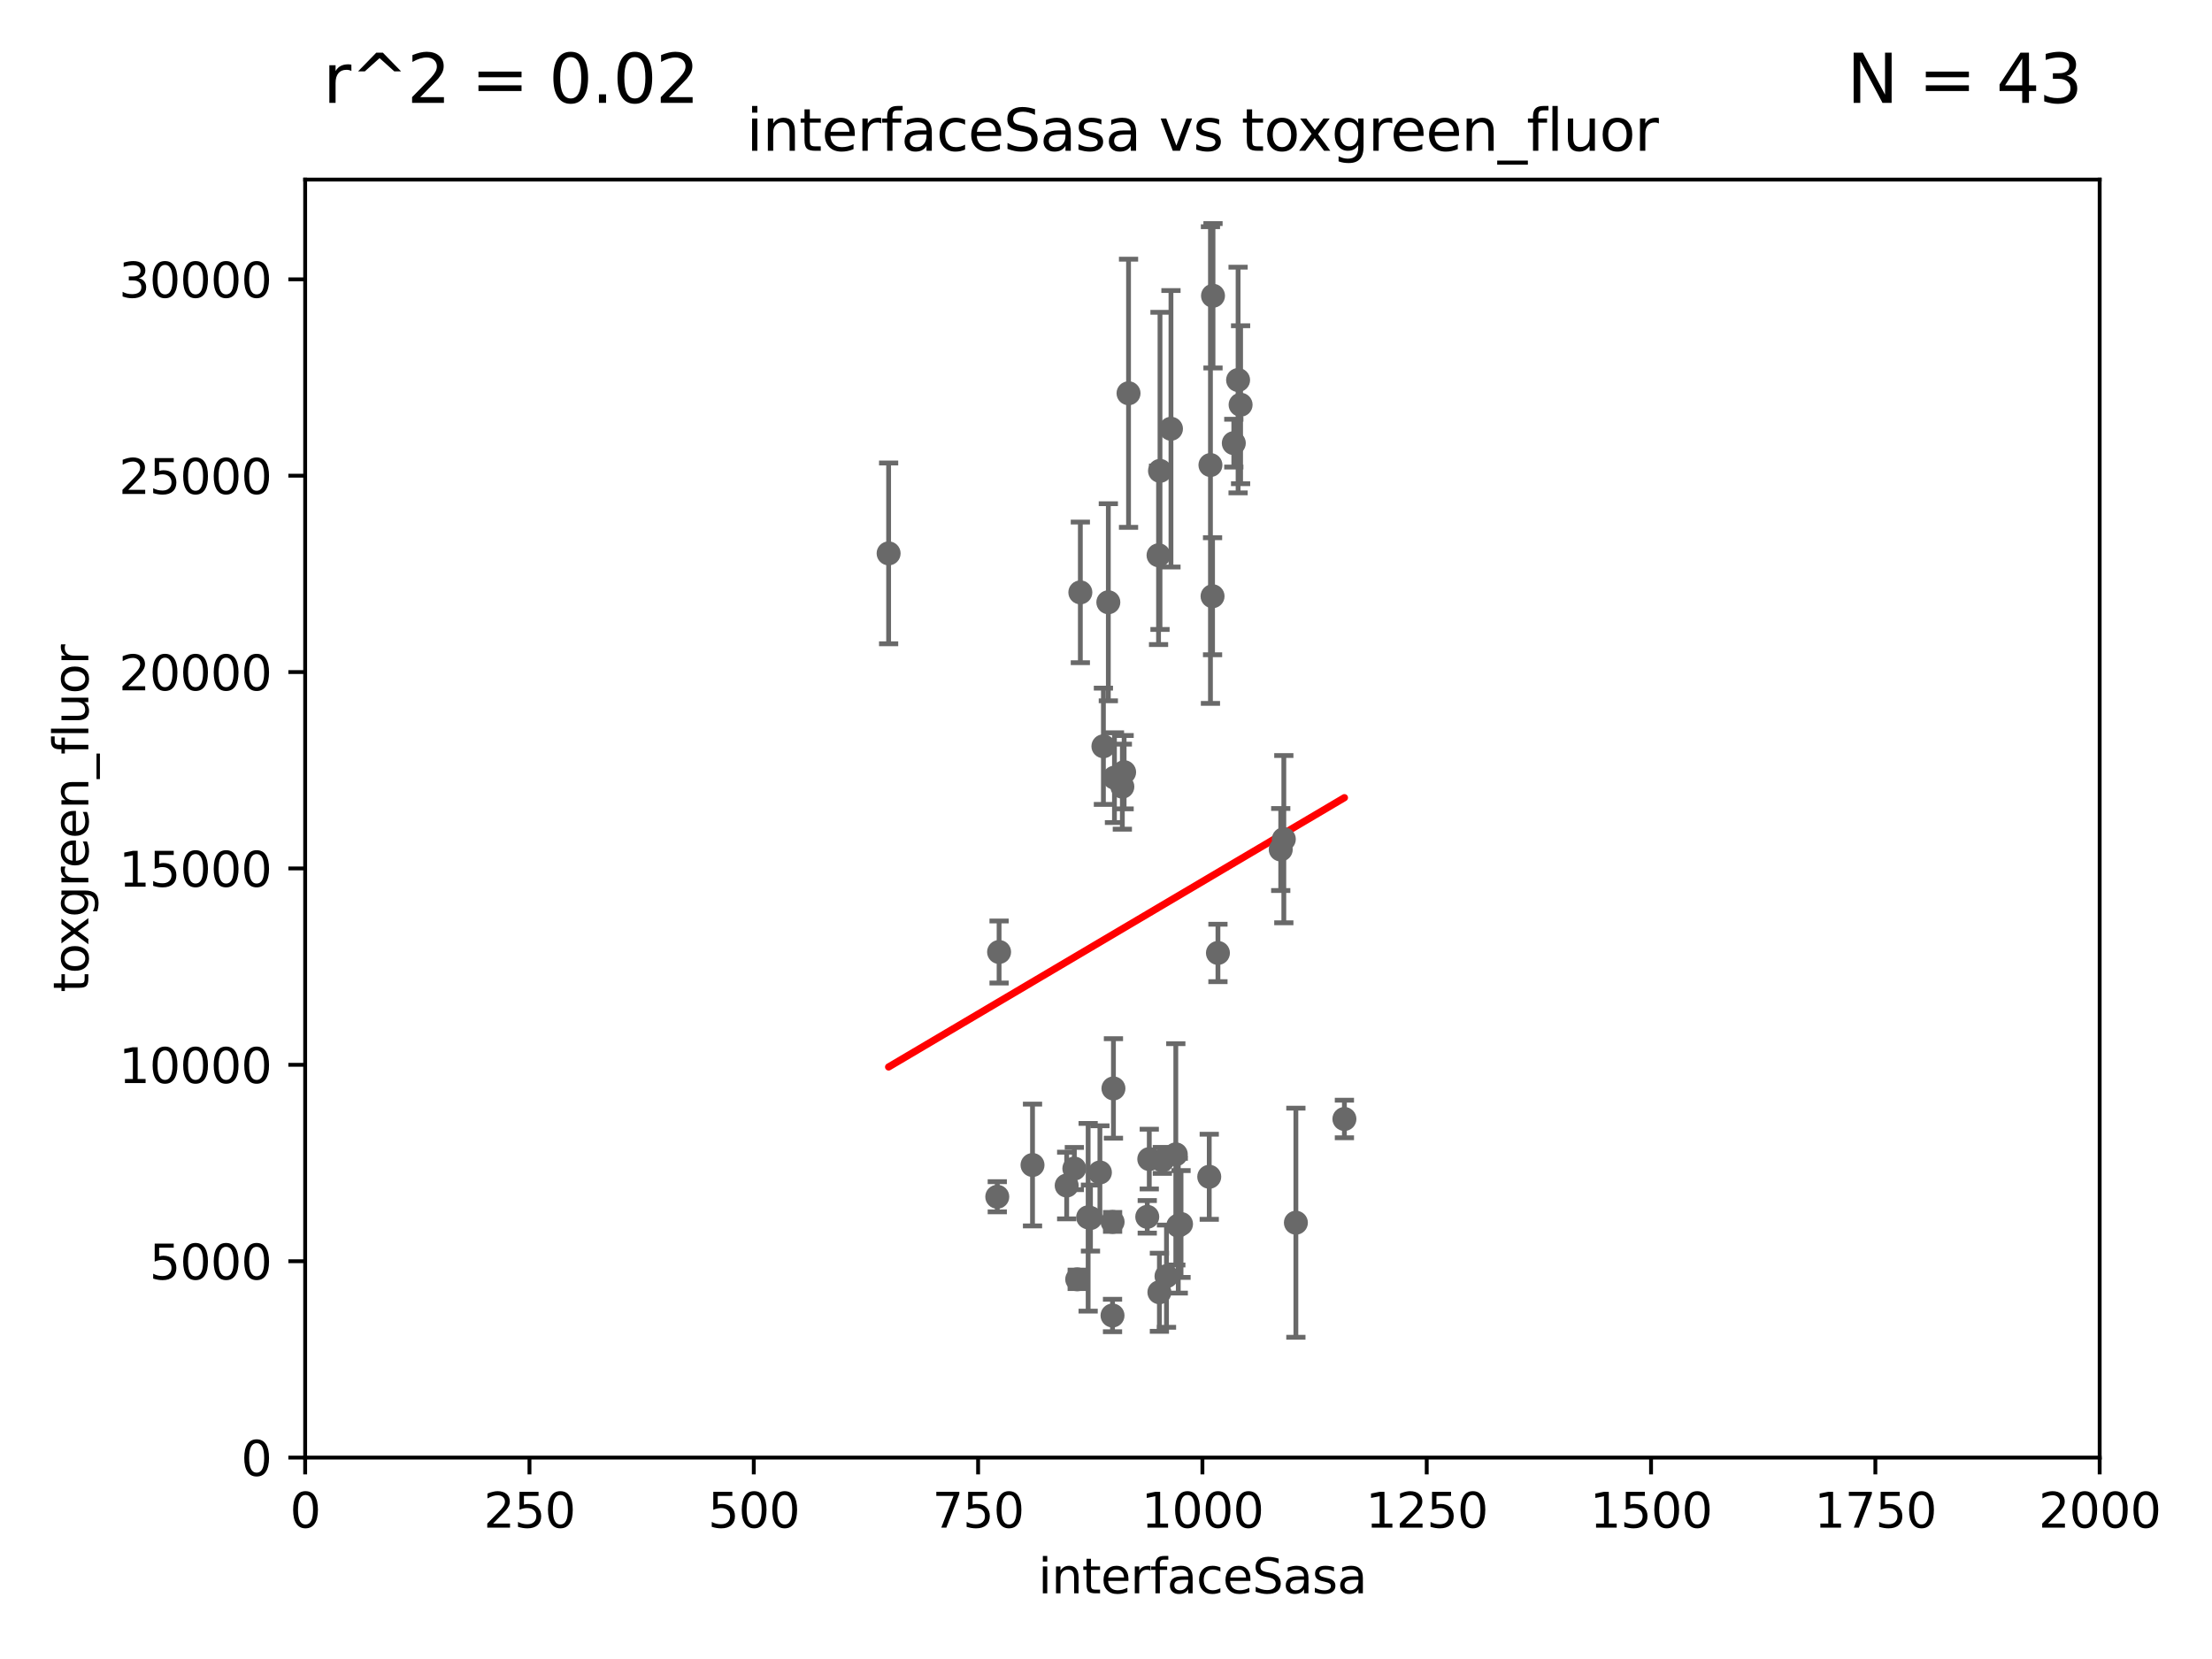 <?xml version="1.0" encoding="utf-8" standalone="no"?>
<!DOCTYPE svg PUBLIC "-//W3C//DTD SVG 1.1//EN"
  "http://www.w3.org/Graphics/SVG/1.1/DTD/svg11.dtd">
<svg xmlns:xlink="http://www.w3.org/1999/xlink" width="460.8pt" height="345.6pt" viewBox="0 0 460.8 345.6" xmlns="http://www.w3.org/2000/svg" version="1.1">
 <defs>
  <style type="text/css">*{stroke-linejoin: round; stroke-linecap: butt}</style>
 </defs>
 <g id="figure_1">
  <g id="patch_1">
   <path d="M 0 345.6 
L 460.8 345.6 
L 460.8 0 
L 0 0 
z
" style="fill: #ffffff"/>
  </g>
  <g id="axes_1">
   <g id="patch_2">
    <path d="M 63.571 303.64 
L 437.4 303.64 
L 437.4 37.411 
L 63.571 37.411 
z
" style="fill: #ffffff"/>
   </g>
   <g id="PathCollection_1">
    <defs>
     <path id="m7056dcdcb0" d="M 0 1.118 
C 0.297 1.118 0.581 1 0.791 0.791 
C 1 0.581 1.118 0.297 1.118 0 
C 1.118 -0.297 1 -0.581 0.791 -0.791 
C 0.581 -1 0.297 -1.118 0 -1.118 
C -0.297 -1.118 -0.581 -1 -0.791 -0.791 
C -1 -0.581 -1.118 -0.297 -1.118 0 
C -1.118 0.297 -1 0.581 -0.791 0.791 
C -0.581 1 -0.297 1.118 0 1.118 
z
" style="stroke: #696969"/>
    </defs>
    <g clip-path="url(#p2f928bb28e)">
     <use xlink:href="#m7056dcdcb0" x="253.719" y="198.516" style="fill: #696969; stroke: #696969"/>
     <use xlink:href="#m7056dcdcb0" x="252.691" y="61.614" style="fill: #696969; stroke: #696969"/>
     <use xlink:href="#m7056dcdcb0" x="258.439" y="84.315" style="fill: #696969; stroke: #696969"/>
     <use xlink:href="#m7056dcdcb0" x="257.917" y="79.168" style="fill: #696969; stroke: #696969"/>
     <use xlink:href="#m7056dcdcb0" x="252.159" y="96.876" style="fill: #696969; stroke: #696969"/>
     <use xlink:href="#m7056dcdcb0" x="233.805" y="163.878" style="fill: #696969; stroke: #696969"/>
     <use xlink:href="#m7056dcdcb0" x="229.861" y="155.463" style="fill: #696969; stroke: #696969"/>
     <use xlink:href="#m7056dcdcb0" x="241.347" y="115.673" style="fill: #696969; stroke: #696969"/>
     <use xlink:href="#m7056dcdcb0" x="244.942" y="240.472" style="fill: #696969; stroke: #696969"/>
     <use xlink:href="#m7056dcdcb0" x="245.456" y="255.334" style="fill: #696969; stroke: #696969"/>
     <use xlink:href="#m7056dcdcb0" x="280.065" y="233.103" style="fill: #696969; stroke: #696969"/>
     <use xlink:href="#m7056dcdcb0" x="231.759" y="274.044" style="fill: #696969; stroke: #696969"/>
     <use xlink:href="#m7056dcdcb0" x="235.095" y="81.925" style="fill: #696969; stroke: #696969"/>
     <use xlink:href="#m7056dcdcb0" x="241.65" y="98.091" style="fill: #696969; stroke: #696969"/>
     <use xlink:href="#m7056dcdcb0" x="243.934" y="89.321" style="fill: #696969; stroke: #696969"/>
     <use xlink:href="#m7056dcdcb0" x="238.994" y="253.489" style="fill: #696969; stroke: #696969"/>
     <use xlink:href="#m7056dcdcb0" x="234.175" y="160.857" style="fill: #696969; stroke: #696969"/>
     <use xlink:href="#m7056dcdcb0" x="257.024" y="92.316" style="fill: #696969; stroke: #696969"/>
     <use xlink:href="#m7056dcdcb0" x="222.209" y="246.969" style="fill: #696969; stroke: #696969"/>
     <use xlink:href="#m7056dcdcb0" x="224.402" y="266.506" style="fill: #696969; stroke: #696969"/>
     <use xlink:href="#m7056dcdcb0" x="229.131" y="244.241" style="fill: #696969; stroke: #696969"/>
     <use xlink:href="#m7056dcdcb0" x="269.956" y="254.711" style="fill: #696969; stroke: #696969"/>
     <use xlink:href="#m7056dcdcb0" x="232.164" y="162.001" style="fill: #696969; stroke: #696969"/>
     <use xlink:href="#m7056dcdcb0" x="230.886" y="125.461" style="fill: #696969; stroke: #696969"/>
     <use xlink:href="#m7056dcdcb0" x="267.444" y="174.814" style="fill: #696969; stroke: #696969"/>
     <use xlink:href="#m7056dcdcb0" x="207.751" y="249.308" style="fill: #696969; stroke: #696969"/>
     <use xlink:href="#m7056dcdcb0" x="252.598" y="124.207" style="fill: #696969; stroke: #696969"/>
     <use xlink:href="#m7056dcdcb0" x="243.003" y="265.852" style="fill: #696969; stroke: #696969"/>
     <use xlink:href="#m7056dcdcb0" x="225.056" y="123.403" style="fill: #696969; stroke: #696969"/>
     <use xlink:href="#m7056dcdcb0" x="227.166" y="253.743" style="fill: #696969; stroke: #696969"/>
     <use xlink:href="#m7056dcdcb0" x="266.801" y="176.968" style="fill: #696969; stroke: #696969"/>
     <use xlink:href="#m7056dcdcb0" x="231.775" y="254.548" style="fill: #696969; stroke: #696969"/>
     <use xlink:href="#m7056dcdcb0" x="215.092" y="242.694" style="fill: #696969; stroke: #696969"/>
     <use xlink:href="#m7056dcdcb0" x="223.805" y="243.432" style="fill: #696969; stroke: #696969"/>
     <use xlink:href="#m7056dcdcb0" x="231.951" y="226.742" style="fill: #696969; stroke: #696969"/>
     <use xlink:href="#m7056dcdcb0" x="226.68" y="253.583" style="fill: #696969; stroke: #696969"/>
     <use xlink:href="#m7056dcdcb0" x="208.129" y="198.318" style="fill: #696969; stroke: #696969"/>
     <use xlink:href="#m7056dcdcb0" x="241.525" y="269.201" style="fill: #696969; stroke: #696969"/>
     <use xlink:href="#m7056dcdcb0" x="242.14" y="241.728" style="fill: #696969; stroke: #696969"/>
     <use xlink:href="#m7056dcdcb0" x="246.03" y="254.982" style="fill: #696969; stroke: #696969"/>
     <use xlink:href="#m7056dcdcb0" x="239.415" y="241.457" style="fill: #696969; stroke: #696969"/>
     <use xlink:href="#m7056dcdcb0" x="185.116" y="115.28" style="fill: #696969; stroke: #696969"/>
     <use xlink:href="#m7056dcdcb0" x="251.908" y="245.144" style="fill: #696969; stroke: #696969"/>
    </g>
   </g>
   <g id="matplotlib.axis_1">
    <g id="xtick_1">
     <g id="line2d_1">
      <defs>
       <path id="m5088a8434f" d="M 0 0 
L 0 3.5 
" style="stroke: #000000; stroke-width: 0.8"/>
      </defs>
      <g>
       <use xlink:href="#m5088a8434f" x="63.571" y="303.64" style="stroke: #000000; stroke-width: 0.8"/>
      </g>
     </g>
     <g id="text_1">
      <!-- 0 -->
      <g transform="translate(60.39 318.238)scale(0.1 -0.1)">
       <defs>
        <path id="DejaVuSans-30" d="M 2034 4250 
Q 1547 4250 1301 3770 
Q 1056 3291 1056 2328 
Q 1056 1369 1301 889 
Q 1547 409 2034 409 
Q 2525 409 2770 889 
Q 3016 1369 3016 2328 
Q 3016 3291 2770 3770 
Q 2525 4250 2034 4250 
z
M 2034 4750 
Q 2819 4750 3233 4129 
Q 3647 3509 3647 2328 
Q 3647 1150 3233 529 
Q 2819 -91 2034 -91 
Q 1250 -91 836 529 
Q 422 1150 422 2328 
Q 422 3509 836 4129 
Q 1250 4750 2034 4750 
z
" transform="scale(0.016)"/>
       </defs>
       <use xlink:href="#DejaVuSans-30"/>
      </g>
     </g>
    </g>
    <g id="xtick_2">
     <g id="line2d_2">
      <g>
       <use xlink:href="#m5088a8434f" x="110.3" y="303.64" style="stroke: #000000; stroke-width: 0.8"/>
      </g>
     </g>
     <g id="text_2">
      <!-- 250 -->
      <g transform="translate(100.756 318.238)scale(0.1 -0.1)">
       <defs>
        <path id="DejaVuSans-32" d="M 1228 531 
L 3431 531 
L 3431 0 
L 469 0 
L 469 531 
Q 828 903 1448 1529 
Q 2069 2156 2228 2338 
Q 2531 2678 2651 2914 
Q 2772 3150 2772 3378 
Q 2772 3750 2511 3984 
Q 2250 4219 1831 4219 
Q 1534 4219 1204 4116 
Q 875 4013 500 3803 
L 500 4441 
Q 881 4594 1212 4672 
Q 1544 4750 1819 4750 
Q 2544 4750 2975 4387 
Q 3406 4025 3406 3419 
Q 3406 3131 3298 2873 
Q 3191 2616 2906 2266 
Q 2828 2175 2409 1742 
Q 1991 1309 1228 531 
z
" transform="scale(0.016)"/>
        <path id="DejaVuSans-35" d="M 691 4666 
L 3169 4666 
L 3169 4134 
L 1269 4134 
L 1269 2991 
Q 1406 3038 1543 3061 
Q 1681 3084 1819 3084 
Q 2600 3084 3056 2656 
Q 3513 2228 3513 1497 
Q 3513 744 3044 326 
Q 2575 -91 1722 -91 
Q 1428 -91 1123 -41 
Q 819 9 494 109 
L 494 744 
Q 775 591 1075 516 
Q 1375 441 1709 441 
Q 2250 441 2565 725 
Q 2881 1009 2881 1497 
Q 2881 1984 2565 2268 
Q 2250 2553 1709 2553 
Q 1456 2553 1204 2497 
Q 953 2441 691 2322 
L 691 4666 
z
" transform="scale(0.016)"/>
       </defs>
       <use xlink:href="#DejaVuSans-32"/>
       <use xlink:href="#DejaVuSans-35" x="63.623"/>
       <use xlink:href="#DejaVuSans-30" x="127.246"/>
      </g>
     </g>
    </g>
    <g id="xtick_3">
     <g id="line2d_3">
      <g>
       <use xlink:href="#m5088a8434f" x="157.028" y="303.64" style="stroke: #000000; stroke-width: 0.8"/>
      </g>
     </g>
     <g id="text_3">
      <!-- 500 -->
      <g transform="translate(147.485 318.238)scale(0.1 -0.1)">
       <use xlink:href="#DejaVuSans-35"/>
       <use xlink:href="#DejaVuSans-30" x="63.623"/>
       <use xlink:href="#DejaVuSans-30" x="127.246"/>
      </g>
     </g>
    </g>
    <g id="xtick_4">
     <g id="line2d_4">
      <g>
       <use xlink:href="#m5088a8434f" x="203.757" y="303.64" style="stroke: #000000; stroke-width: 0.8"/>
      </g>
     </g>
     <g id="text_4">
      <!-- 750 -->
      <g transform="translate(194.213 318.238)scale(0.1 -0.1)">
       <defs>
        <path id="DejaVuSans-37" d="M 525 4666 
L 3525 4666 
L 3525 4397 
L 1831 0 
L 1172 0 
L 2766 4134 
L 525 4134 
L 525 4666 
z
" transform="scale(0.016)"/>
       </defs>
       <use xlink:href="#DejaVuSans-37"/>
       <use xlink:href="#DejaVuSans-35" x="63.623"/>
       <use xlink:href="#DejaVuSans-30" x="127.246"/>
      </g>
     </g>
    </g>
    <g id="xtick_5">
     <g id="line2d_5">
      <g>
       <use xlink:href="#m5088a8434f" x="250.486" y="303.64" style="stroke: #000000; stroke-width: 0.8"/>
      </g>
     </g>
     <g id="text_5">
      <!-- 1000 -->
      <g transform="translate(237.761 318.238)scale(0.1 -0.1)">
       <defs>
        <path id="DejaVuSans-31" d="M 794 531 
L 1825 531 
L 1825 4091 
L 703 3866 
L 703 4441 
L 1819 4666 
L 2450 4666 
L 2450 531 
L 3481 531 
L 3481 0 
L 794 0 
L 794 531 
z
" transform="scale(0.016)"/>
       </defs>
       <use xlink:href="#DejaVuSans-31"/>
       <use xlink:href="#DejaVuSans-30" x="63.623"/>
       <use xlink:href="#DejaVuSans-30" x="127.246"/>
       <use xlink:href="#DejaVuSans-30" x="190.869"/>
      </g>
     </g>
    </g>
    <g id="xtick_6">
     <g id="line2d_6">
      <g>
       <use xlink:href="#m5088a8434f" x="297.214" y="303.64" style="stroke: #000000; stroke-width: 0.8"/>
      </g>
     </g>
     <g id="text_6">
      <!-- 1250 -->
      <g transform="translate(284.489 318.238)scale(0.1 -0.1)">
       <use xlink:href="#DejaVuSans-31"/>
       <use xlink:href="#DejaVuSans-32" x="63.623"/>
       <use xlink:href="#DejaVuSans-35" x="127.246"/>
       <use xlink:href="#DejaVuSans-30" x="190.869"/>
      </g>
     </g>
    </g>
    <g id="xtick_7">
     <g id="line2d_7">
      <g>
       <use xlink:href="#m5088a8434f" x="343.943" y="303.64" style="stroke: #000000; stroke-width: 0.8"/>
      </g>
     </g>
     <g id="text_7">
      <!-- 1500 -->
      <g transform="translate(331.218 318.238)scale(0.1 -0.1)">
       <use xlink:href="#DejaVuSans-31"/>
       <use xlink:href="#DejaVuSans-35" x="63.623"/>
       <use xlink:href="#DejaVuSans-30" x="127.246"/>
       <use xlink:href="#DejaVuSans-30" x="190.869"/>
      </g>
     </g>
    </g>
    <g id="xtick_8">
     <g id="line2d_8">
      <g>
       <use xlink:href="#m5088a8434f" x="390.671" y="303.64" style="stroke: #000000; stroke-width: 0.8"/>
      </g>
     </g>
     <g id="text_8">
      <!-- 1750 -->
      <g transform="translate(377.946 318.238)scale(0.1 -0.1)">
       <use xlink:href="#DejaVuSans-31"/>
       <use xlink:href="#DejaVuSans-37" x="63.623"/>
       <use xlink:href="#DejaVuSans-35" x="127.246"/>
       <use xlink:href="#DejaVuSans-30" x="190.869"/>
      </g>
     </g>
    </g>
    <g id="xtick_9">
     <g id="line2d_9">
      <g>
       <use xlink:href="#m5088a8434f" x="437.4" y="303.64" style="stroke: #000000; stroke-width: 0.8"/>
      </g>
     </g>
     <g id="text_9">
      <!-- 2000 -->
      <g transform="translate(424.675 318.238)scale(0.1 -0.1)">
       <use xlink:href="#DejaVuSans-32"/>
       <use xlink:href="#DejaVuSans-30" x="63.623"/>
       <use xlink:href="#DejaVuSans-30" x="127.246"/>
       <use xlink:href="#DejaVuSans-30" x="190.869"/>
      </g>
     </g>
    </g>
    <g id="text_10">
     <!-- interfaceSasa -->
     <g transform="translate(216.279 331.917)scale(0.1 -0.1)">
      <defs>
       <path id="DejaVuSans-69" d="M 603 3500 
L 1178 3500 
L 1178 0 
L 603 0 
L 603 3500 
z
M 603 4863 
L 1178 4863 
L 1178 4134 
L 603 4134 
L 603 4863 
z
" transform="scale(0.016)"/>
       <path id="DejaVuSans-6e" d="M 3513 2113 
L 3513 0 
L 2938 0 
L 2938 2094 
Q 2938 2591 2744 2837 
Q 2550 3084 2163 3084 
Q 1697 3084 1428 2787 
Q 1159 2491 1159 1978 
L 1159 0 
L 581 0 
L 581 3500 
L 1159 3500 
L 1159 2956 
Q 1366 3272 1645 3428 
Q 1925 3584 2291 3584 
Q 2894 3584 3203 3211 
Q 3513 2838 3513 2113 
z
" transform="scale(0.016)"/>
       <path id="DejaVuSans-74" d="M 1172 4494 
L 1172 3500 
L 2356 3500 
L 2356 3053 
L 1172 3053 
L 1172 1153 
Q 1172 725 1289 603 
Q 1406 481 1766 481 
L 2356 481 
L 2356 0 
L 1766 0 
Q 1100 0 847 248 
Q 594 497 594 1153 
L 594 3053 
L 172 3053 
L 172 3500 
L 594 3500 
L 594 4494 
L 1172 4494 
z
" transform="scale(0.016)"/>
       <path id="DejaVuSans-65" d="M 3597 1894 
L 3597 1613 
L 953 1613 
Q 991 1019 1311 708 
Q 1631 397 2203 397 
Q 2534 397 2845 478 
Q 3156 559 3463 722 
L 3463 178 
Q 3153 47 2828 -22 
Q 2503 -91 2169 -91 
Q 1331 -91 842 396 
Q 353 884 353 1716 
Q 353 2575 817 3079 
Q 1281 3584 2069 3584 
Q 2775 3584 3186 3129 
Q 3597 2675 3597 1894 
z
M 3022 2063 
Q 3016 2534 2758 2815 
Q 2500 3097 2075 3097 
Q 1594 3097 1305 2825 
Q 1016 2553 972 2059 
L 3022 2063 
z
" transform="scale(0.016)"/>
       <path id="DejaVuSans-72" d="M 2631 2963 
Q 2534 3019 2420 3045 
Q 2306 3072 2169 3072 
Q 1681 3072 1420 2755 
Q 1159 2438 1159 1844 
L 1159 0 
L 581 0 
L 581 3500 
L 1159 3500 
L 1159 2956 
Q 1341 3275 1631 3429 
Q 1922 3584 2338 3584 
Q 2397 3584 2469 3576 
Q 2541 3569 2628 3553 
L 2631 2963 
z
" transform="scale(0.016)"/>
       <path id="DejaVuSans-66" d="M 2375 4863 
L 2375 4384 
L 1825 4384 
Q 1516 4384 1395 4259 
Q 1275 4134 1275 3809 
L 1275 3500 
L 2222 3500 
L 2222 3053 
L 1275 3053 
L 1275 0 
L 697 0 
L 697 3053 
L 147 3053 
L 147 3500 
L 697 3500 
L 697 3744 
Q 697 4328 969 4595 
Q 1241 4863 1831 4863 
L 2375 4863 
z
" transform="scale(0.016)"/>
       <path id="DejaVuSans-61" d="M 2194 1759 
Q 1497 1759 1228 1600 
Q 959 1441 959 1056 
Q 959 750 1161 570 
Q 1363 391 1709 391 
Q 2188 391 2477 730 
Q 2766 1069 2766 1631 
L 2766 1759 
L 2194 1759 
z
M 3341 1997 
L 3341 0 
L 2766 0 
L 2766 531 
Q 2569 213 2275 61 
Q 1981 -91 1556 -91 
Q 1019 -91 701 211 
Q 384 513 384 1019 
Q 384 1609 779 1909 
Q 1175 2209 1959 2209 
L 2766 2209 
L 2766 2266 
Q 2766 2663 2505 2880 
Q 2244 3097 1772 3097 
Q 1472 3097 1187 3025 
Q 903 2953 641 2809 
L 641 3341 
Q 956 3463 1253 3523 
Q 1550 3584 1831 3584 
Q 2591 3584 2966 3190 
Q 3341 2797 3341 1997 
z
" transform="scale(0.016)"/>
       <path id="DejaVuSans-63" d="M 3122 3366 
L 3122 2828 
Q 2878 2963 2633 3030 
Q 2388 3097 2138 3097 
Q 1578 3097 1268 2742 
Q 959 2388 959 1747 
Q 959 1106 1268 751 
Q 1578 397 2138 397 
Q 2388 397 2633 464 
Q 2878 531 3122 666 
L 3122 134 
Q 2881 22 2623 -34 
Q 2366 -91 2075 -91 
Q 1284 -91 818 406 
Q 353 903 353 1747 
Q 353 2603 823 3093 
Q 1294 3584 2113 3584 
Q 2378 3584 2631 3529 
Q 2884 3475 3122 3366 
z
" transform="scale(0.016)"/>
       <path id="DejaVuSans-53" d="M 3425 4513 
L 3425 3897 
Q 3066 4069 2747 4153 
Q 2428 4238 2131 4238 
Q 1616 4238 1336 4038 
Q 1056 3838 1056 3469 
Q 1056 3159 1242 3001 
Q 1428 2844 1947 2747 
L 2328 2669 
Q 3034 2534 3370 2195 
Q 3706 1856 3706 1288 
Q 3706 609 3251 259 
Q 2797 -91 1919 -91 
Q 1588 -91 1214 -16 
Q 841 59 441 206 
L 441 856 
Q 825 641 1194 531 
Q 1563 422 1919 422 
Q 2459 422 2753 634 
Q 3047 847 3047 1241 
Q 3047 1584 2836 1778 
Q 2625 1972 2144 2069 
L 1759 2144 
Q 1053 2284 737 2584 
Q 422 2884 422 3419 
Q 422 4038 858 4394 
Q 1294 4750 2059 4750 
Q 2388 4750 2728 4690 
Q 3069 4631 3425 4513 
z
" transform="scale(0.016)"/>
       <path id="DejaVuSans-73" d="M 2834 3397 
L 2834 2853 
Q 2591 2978 2328 3040 
Q 2066 3103 1784 3103 
Q 1356 3103 1142 2972 
Q 928 2841 928 2578 
Q 928 2378 1081 2264 
Q 1234 2150 1697 2047 
L 1894 2003 
Q 2506 1872 2764 1633 
Q 3022 1394 3022 966 
Q 3022 478 2636 193 
Q 2250 -91 1575 -91 
Q 1294 -91 989 -36 
Q 684 19 347 128 
L 347 722 
Q 666 556 975 473 
Q 1284 391 1588 391 
Q 1994 391 2212 530 
Q 2431 669 2431 922 
Q 2431 1156 2273 1281 
Q 2116 1406 1581 1522 
L 1381 1569 
Q 847 1681 609 1914 
Q 372 2147 372 2553 
Q 372 3047 722 3315 
Q 1072 3584 1716 3584 
Q 2034 3584 2315 3537 
Q 2597 3491 2834 3397 
z
" transform="scale(0.016)"/>
      </defs>
      <use xlink:href="#DejaVuSans-69"/>
      <use xlink:href="#DejaVuSans-6e" x="27.783"/>
      <use xlink:href="#DejaVuSans-74" x="91.162"/>
      <use xlink:href="#DejaVuSans-65" x="130.371"/>
      <use xlink:href="#DejaVuSans-72" x="191.895"/>
      <use xlink:href="#DejaVuSans-66" x="233.008"/>
      <use xlink:href="#DejaVuSans-61" x="268.213"/>
      <use xlink:href="#DejaVuSans-63" x="329.492"/>
      <use xlink:href="#DejaVuSans-65" x="384.473"/>
      <use xlink:href="#DejaVuSans-53" x="445.996"/>
      <use xlink:href="#DejaVuSans-61" x="509.473"/>
      <use xlink:href="#DejaVuSans-73" x="570.752"/>
      <use xlink:href="#DejaVuSans-61" x="622.852"/>
     </g>
    </g>
   </g>
   <g id="matplotlib.axis_2">
    <g id="ytick_1">
     <g id="line2d_10">
      <defs>
       <path id="m7777162361" d="M 0 0 
L -3.5 0 
" style="stroke: #000000; stroke-width: 0.8"/>
      </defs>
      <g>
       <use xlink:href="#m7777162361" x="63.571" y="303.64" style="stroke: #000000; stroke-width: 0.8"/>
      </g>
     </g>
     <g id="text_11">
      <!-- 0 -->
      <g transform="translate(50.209 307.439)scale(0.1 -0.1)">
       <use xlink:href="#DejaVuSans-30"/>
      </g>
     </g>
    </g>
    <g id="ytick_2">
     <g id="line2d_11">
      <g>
       <use xlink:href="#m7777162361" x="63.571" y="262.731" style="stroke: #000000; stroke-width: 0.8"/>
      </g>
     </g>
     <g id="text_12">
      <!-- 5000 -->
      <g transform="translate(31.121 266.53)scale(0.1 -0.1)">
       <use xlink:href="#DejaVuSans-35"/>
       <use xlink:href="#DejaVuSans-30" x="63.623"/>
       <use xlink:href="#DejaVuSans-30" x="127.246"/>
       <use xlink:href="#DejaVuSans-30" x="190.869"/>
      </g>
     </g>
    </g>
    <g id="ytick_3">
     <g id="line2d_12">
      <g>
       <use xlink:href="#m7777162361" x="63.571" y="221.822" style="stroke: #000000; stroke-width: 0.8"/>
      </g>
     </g>
     <g id="text_13">
      <!-- 10000 -->
      <g transform="translate(24.759 225.621)scale(0.1 -0.1)">
       <use xlink:href="#DejaVuSans-31"/>
       <use xlink:href="#DejaVuSans-30" x="63.623"/>
       <use xlink:href="#DejaVuSans-30" x="127.246"/>
       <use xlink:href="#DejaVuSans-30" x="190.869"/>
       <use xlink:href="#DejaVuSans-30" x="254.492"/>
      </g>
     </g>
    </g>
    <g id="ytick_4">
     <g id="line2d_13">
      <g>
       <use xlink:href="#m7777162361" x="63.571" y="180.913" style="stroke: #000000; stroke-width: 0.8"/>
      </g>
     </g>
     <g id="text_14">
      <!-- 15000 -->
      <g transform="translate(24.759 184.712)scale(0.1 -0.1)">
       <use xlink:href="#DejaVuSans-31"/>
       <use xlink:href="#DejaVuSans-35" x="63.623"/>
       <use xlink:href="#DejaVuSans-30" x="127.246"/>
       <use xlink:href="#DejaVuSans-30" x="190.869"/>
       <use xlink:href="#DejaVuSans-30" x="254.492"/>
      </g>
     </g>
    </g>
    <g id="ytick_5">
     <g id="line2d_14">
      <g>
       <use xlink:href="#m7777162361" x="63.571" y="140.004" style="stroke: #000000; stroke-width: 0.8"/>
      </g>
     </g>
     <g id="text_15">
      <!-- 20000 -->
      <g transform="translate(24.759 143.803)scale(0.1 -0.1)">
       <use xlink:href="#DejaVuSans-32"/>
       <use xlink:href="#DejaVuSans-30" x="63.623"/>
       <use xlink:href="#DejaVuSans-30" x="127.246"/>
       <use xlink:href="#DejaVuSans-30" x="190.869"/>
       <use xlink:href="#DejaVuSans-30" x="254.492"/>
      </g>
     </g>
    </g>
    <g id="ytick_6">
     <g id="line2d_15">
      <g>
       <use xlink:href="#m7777162361" x="63.571" y="99.095" style="stroke: #000000; stroke-width: 0.8"/>
      </g>
     </g>
     <g id="text_16">
      <!-- 25000 -->
      <g transform="translate(24.759 102.894)scale(0.1 -0.1)">
       <use xlink:href="#DejaVuSans-32"/>
       <use xlink:href="#DejaVuSans-35" x="63.623"/>
       <use xlink:href="#DejaVuSans-30" x="127.246"/>
       <use xlink:href="#DejaVuSans-30" x="190.869"/>
       <use xlink:href="#DejaVuSans-30" x="254.492"/>
      </g>
     </g>
    </g>
    <g id="ytick_7">
     <g id="line2d_16">
      <g>
       <use xlink:href="#m7777162361" x="63.571" y="58.186" style="stroke: #000000; stroke-width: 0.8"/>
      </g>
     </g>
     <g id="text_17">
      <!-- 30000 -->
      <g transform="translate(24.759 61.985)scale(0.1 -0.1)">
       <defs>
        <path id="DejaVuSans-33" d="M 2597 2516 
Q 3050 2419 3304 2112 
Q 3559 1806 3559 1356 
Q 3559 666 3084 287 
Q 2609 -91 1734 -91 
Q 1441 -91 1130 -33 
Q 819 25 488 141 
L 488 750 
Q 750 597 1062 519 
Q 1375 441 1716 441 
Q 2309 441 2620 675 
Q 2931 909 2931 1356 
Q 2931 1769 2642 2001 
Q 2353 2234 1838 2234 
L 1294 2234 
L 1294 2753 
L 1863 2753 
Q 2328 2753 2575 2939 
Q 2822 3125 2822 3475 
Q 2822 3834 2567 4026 
Q 2313 4219 1838 4219 
Q 1578 4219 1281 4162 
Q 984 4106 628 3988 
L 628 4550 
Q 988 4650 1302 4700 
Q 1616 4750 1894 4750 
Q 2613 4750 3031 4423 
Q 3450 4097 3450 3541 
Q 3450 3153 3228 2886 
Q 3006 2619 2597 2516 
z
" transform="scale(0.016)"/>
       </defs>
       <use xlink:href="#DejaVuSans-33"/>
       <use xlink:href="#DejaVuSans-30" x="63.623"/>
       <use xlink:href="#DejaVuSans-30" x="127.246"/>
       <use xlink:href="#DejaVuSans-30" x="190.869"/>
       <use xlink:href="#DejaVuSans-30" x="254.492"/>
      </g>
     </g>
    </g>
    <g id="text_18">
     <!-- toxgreen_fluor -->
     <g transform="translate(18.401 206.72)rotate(-90)scale(0.1 -0.1)">
      <defs>
       <path id="DejaVuSans-6f" d="M 1959 3097 
Q 1497 3097 1228 2736 
Q 959 2375 959 1747 
Q 959 1119 1226 758 
Q 1494 397 1959 397 
Q 2419 397 2687 759 
Q 2956 1122 2956 1747 
Q 2956 2369 2687 2733 
Q 2419 3097 1959 3097 
z
M 1959 3584 
Q 2709 3584 3137 3096 
Q 3566 2609 3566 1747 
Q 3566 888 3137 398 
Q 2709 -91 1959 -91 
Q 1206 -91 779 398 
Q 353 888 353 1747 
Q 353 2609 779 3096 
Q 1206 3584 1959 3584 
z
" transform="scale(0.016)"/>
       <path id="DejaVuSans-78" d="M 3513 3500 
L 2247 1797 
L 3578 0 
L 2900 0 
L 1881 1375 
L 863 0 
L 184 0 
L 1544 1831 
L 300 3500 
L 978 3500 
L 1906 2253 
L 2834 3500 
L 3513 3500 
z
" transform="scale(0.016)"/>
       <path id="DejaVuSans-67" d="M 2906 1791 
Q 2906 2416 2648 2759 
Q 2391 3103 1925 3103 
Q 1463 3103 1205 2759 
Q 947 2416 947 1791 
Q 947 1169 1205 825 
Q 1463 481 1925 481 
Q 2391 481 2648 825 
Q 2906 1169 2906 1791 
z
M 3481 434 
Q 3481 -459 3084 -895 
Q 2688 -1331 1869 -1331 
Q 1566 -1331 1297 -1286 
Q 1028 -1241 775 -1147 
L 775 -588 
Q 1028 -725 1275 -790 
Q 1522 -856 1778 -856 
Q 2344 -856 2625 -561 
Q 2906 -266 2906 331 
L 2906 616 
Q 2728 306 2450 153 
Q 2172 0 1784 0 
Q 1141 0 747 490 
Q 353 981 353 1791 
Q 353 2603 747 3093 
Q 1141 3584 1784 3584 
Q 2172 3584 2450 3431 
Q 2728 3278 2906 2969 
L 2906 3500 
L 3481 3500 
L 3481 434 
z
" transform="scale(0.016)"/>
       <path id="DejaVuSans-5f" d="M 3263 -1063 
L 3263 -1509 
L -63 -1509 
L -63 -1063 
L 3263 -1063 
z
" transform="scale(0.016)"/>
       <path id="DejaVuSans-6c" d="M 603 4863 
L 1178 4863 
L 1178 0 
L 603 0 
L 603 4863 
z
" transform="scale(0.016)"/>
       <path id="DejaVuSans-75" d="M 544 1381 
L 544 3500 
L 1119 3500 
L 1119 1403 
Q 1119 906 1312 657 
Q 1506 409 1894 409 
Q 2359 409 2629 706 
Q 2900 1003 2900 1516 
L 2900 3500 
L 3475 3500 
L 3475 0 
L 2900 0 
L 2900 538 
Q 2691 219 2414 64 
Q 2138 -91 1772 -91 
Q 1169 -91 856 284 
Q 544 659 544 1381 
z
M 1991 3584 
L 1991 3584 
z
" transform="scale(0.016)"/>
      </defs>
      <use xlink:href="#DejaVuSans-74"/>
      <use xlink:href="#DejaVuSans-6f" x="39.209"/>
      <use xlink:href="#DejaVuSans-78" x="97.266"/>
      <use xlink:href="#DejaVuSans-67" x="156.445"/>
      <use xlink:href="#DejaVuSans-72" x="219.922"/>
      <use xlink:href="#DejaVuSans-65" x="258.785"/>
      <use xlink:href="#DejaVuSans-65" x="320.309"/>
      <use xlink:href="#DejaVuSans-6e" x="381.832"/>
      <use xlink:href="#DejaVuSans-5f" x="445.211"/>
      <use xlink:href="#DejaVuSans-66" x="495.211"/>
      <use xlink:href="#DejaVuSans-6c" x="530.416"/>
      <use xlink:href="#DejaVuSans-75" x="558.199"/>
      <use xlink:href="#DejaVuSans-6f" x="621.578"/>
      <use xlink:href="#DejaVuSans-72" x="682.76"/>
     </g>
    </g>
   </g>
   <g id="LineCollection_1">
    <path d="M 253.719 204.495 
L 253.719 192.537 
" clip-path="url(#p2f928bb28e)" style="fill: none; stroke: #696969"/>
    <path d="M 252.691 76.654 
L 252.691 46.573 
" clip-path="url(#p2f928bb28e)" style="fill: none; stroke: #696969"/>
    <path d="M 258.439 100.771 
L 258.439 67.858 
" clip-path="url(#p2f928bb28e)" style="fill: none; stroke: #696969"/>
    <path d="M 257.917 102.675 
L 257.917 55.662 
" clip-path="url(#p2f928bb28e)" style="fill: none; stroke: #696969"/>
    <path d="M 252.159 146.526 
L 252.159 47.225 
" clip-path="url(#p2f928bb28e)" style="fill: none; stroke: #696969"/>
    <path d="M 233.805 172.733 
L 233.805 155.023 
" clip-path="url(#p2f928bb28e)" style="fill: none; stroke: #696969"/>
    <path d="M 229.861 167.573 
L 229.861 143.353 
" clip-path="url(#p2f928bb28e)" style="fill: none; stroke: #696969"/>
    <path d="M 241.347 134.273 
L 241.347 97.072 
" clip-path="url(#p2f928bb28e)" style="fill: none; stroke: #696969"/>
    <path d="M 244.942 263.522 
L 244.942 217.421 
" clip-path="url(#p2f928bb28e)" style="fill: none; stroke: #696969"/>
    <path d="M 245.456 269.369 
L 245.456 241.298 
" clip-path="url(#p2f928bb28e)" style="fill: none; stroke: #696969"/>
    <path d="M 280.065 237.015 
L 280.065 229.192 
" clip-path="url(#p2f928bb28e)" style="fill: none; stroke: #696969"/>
    <path d="M 231.759 277.424 
L 231.759 270.664 
" clip-path="url(#p2f928bb28e)" style="fill: none; stroke: #696969"/>
    <path d="M 235.095 109.856 
L 235.095 53.995 
" clip-path="url(#p2f928bb28e)" style="fill: none; stroke: #696969"/>
    <path d="M 241.65 131.124 
L 241.65 65.058 
" clip-path="url(#p2f928bb28e)" style="fill: none; stroke: #696969"/>
    <path d="M 243.934 118.119 
L 243.934 60.523 
" clip-path="url(#p2f928bb28e)" style="fill: none; stroke: #696969"/>
    <path d="M 238.994 256.88 
L 238.994 250.097 
" clip-path="url(#p2f928bb28e)" style="fill: none; stroke: #696969"/>
    <path d="M 234.175 168.496 
L 234.175 153.219 
" clip-path="url(#p2f928bb28e)" style="fill: none; stroke: #696969"/>
    <path d="M 257.024 97.295 
L 257.024 87.338 
" clip-path="url(#p2f928bb28e)" style="fill: none; stroke: #696969"/>
    <path d="M 222.209 253.916 
L 222.209 240.022 
" clip-path="url(#p2f928bb28e)" style="fill: none; stroke: #696969"/>
    <path d="M 224.402 268.43 
L 224.402 264.582 
" clip-path="url(#p2f928bb28e)" style="fill: none; stroke: #696969"/>
    <path d="M 229.131 253.957 
L 229.131 234.524 
" clip-path="url(#p2f928bb28e)" style="fill: none; stroke: #696969"/>
    <path d="M 269.956 278.573 
L 269.956 230.849 
" clip-path="url(#p2f928bb28e)" style="fill: none; stroke: #696969"/>
    <path d="M 232.164 171.348 
L 232.164 152.655 
" clip-path="url(#p2f928bb28e)" style="fill: none; stroke: #696969"/>
    <path d="M 230.886 145.988 
L 230.886 104.934 
" clip-path="url(#p2f928bb28e)" style="fill: none; stroke: #696969"/>
    <path d="M 267.444 192.234 
L 267.444 157.393 
" clip-path="url(#p2f928bb28e)" style="fill: none; stroke: #696969"/>
    <path d="M 207.751 252.452 
L 207.751 246.164 
" clip-path="url(#p2f928bb28e)" style="fill: none; stroke: #696969"/>
    <path d="M 252.598 136.396 
L 252.598 112.018 
" clip-path="url(#p2f928bb28e)" style="fill: none; stroke: #696969"/>
    <path d="M 243.003 276.501 
L 243.003 255.204 
" clip-path="url(#p2f928bb28e)" style="fill: none; stroke: #696969"/>
    <path d="M 225.056 138.05 
L 225.056 108.756 
" clip-path="url(#p2f928bb28e)" style="fill: none; stroke: #696969"/>
    <path d="M 227.166 260.62 
L 227.166 246.865 
" clip-path="url(#p2f928bb28e)" style="fill: none; stroke: #696969"/>
    <path d="M 266.801 185.511 
L 266.801 168.425 
" clip-path="url(#p2f928bb28e)" style="fill: none; stroke: #696969"/>
    <path d="M 231.775 256.515 
L 231.775 252.582 
" clip-path="url(#p2f928bb28e)" style="fill: none; stroke: #696969"/>
    <path d="M 215.092 255.381 
L 215.092 230.006 
" clip-path="url(#p2f928bb28e)" style="fill: none; stroke: #696969"/>
    <path d="M 223.805 247.834 
L 223.805 239.03 
" clip-path="url(#p2f928bb28e)" style="fill: none; stroke: #696969"/>
    <path d="M 231.951 237.102 
L 231.951 216.381 
" clip-path="url(#p2f928bb28e)" style="fill: none; stroke: #696969"/>
    <path d="M 226.68 273.134 
L 226.68 234.033 
" clip-path="url(#p2f928bb28e)" style="fill: none; stroke: #696969"/>
    <path d="M 208.129 204.78 
L 208.129 191.856 
" clip-path="url(#p2f928bb28e)" style="fill: none; stroke: #696969"/>
    <path d="M 241.525 277.338 
L 241.525 261.064 
" clip-path="url(#p2f928bb28e)" style="fill: none; stroke: #696969"/>
    <path d="M 242.14 244.438 
L 242.14 239.018 
" clip-path="url(#p2f928bb28e)" style="fill: none; stroke: #696969"/>
    <path d="M 246.03 266.107 
L 246.03 243.856 
" clip-path="url(#p2f928bb28e)" style="fill: none; stroke: #696969"/>
    <path d="M 239.415 247.682 
L 239.415 235.233 
" clip-path="url(#p2f928bb28e)" style="fill: none; stroke: #696969"/>
    <path d="M 185.116 134.111 
L 185.116 96.449 
" clip-path="url(#p2f928bb28e)" style="fill: none; stroke: #696969"/>
    <path d="M 251.908 254.004 
L 251.908 236.284 
" clip-path="url(#p2f928bb28e)" style="fill: none; stroke: #696969"/>
   </g>
   <g id="line2d_17">
    <defs>
     <path id="m30fc5d439d" d="M 2 0 
L -2 -0 
" style="stroke: #696969"/>
    </defs>
    <g clip-path="url(#p2f928bb28e)">
     <use xlink:href="#m30fc5d439d" x="253.719" y="204.495" style="fill: #696969; stroke: #696969"/>
     <use xlink:href="#m30fc5d439d" x="252.691" y="76.654" style="fill: #696969; stroke: #696969"/>
     <use xlink:href="#m30fc5d439d" x="258.439" y="100.771" style="fill: #696969; stroke: #696969"/>
     <use xlink:href="#m30fc5d439d" x="257.917" y="102.675" style="fill: #696969; stroke: #696969"/>
     <use xlink:href="#m30fc5d439d" x="252.159" y="146.526" style="fill: #696969; stroke: #696969"/>
     <use xlink:href="#m30fc5d439d" x="233.805" y="172.733" style="fill: #696969; stroke: #696969"/>
     <use xlink:href="#m30fc5d439d" x="229.861" y="167.573" style="fill: #696969; stroke: #696969"/>
     <use xlink:href="#m30fc5d439d" x="241.347" y="134.273" style="fill: #696969; stroke: #696969"/>
     <use xlink:href="#m30fc5d439d" x="244.942" y="263.522" style="fill: #696969; stroke: #696969"/>
     <use xlink:href="#m30fc5d439d" x="245.456" y="269.369" style="fill: #696969; stroke: #696969"/>
     <use xlink:href="#m30fc5d439d" x="280.065" y="237.015" style="fill: #696969; stroke: #696969"/>
     <use xlink:href="#m30fc5d439d" x="231.759" y="277.424" style="fill: #696969; stroke: #696969"/>
     <use xlink:href="#m30fc5d439d" x="235.095" y="109.856" style="fill: #696969; stroke: #696969"/>
     <use xlink:href="#m30fc5d439d" x="241.65" y="131.124" style="fill: #696969; stroke: #696969"/>
     <use xlink:href="#m30fc5d439d" x="243.934" y="118.119" style="fill: #696969; stroke: #696969"/>
     <use xlink:href="#m30fc5d439d" x="238.994" y="256.88" style="fill: #696969; stroke: #696969"/>
     <use xlink:href="#m30fc5d439d" x="234.175" y="168.496" style="fill: #696969; stroke: #696969"/>
     <use xlink:href="#m30fc5d439d" x="257.024" y="97.295" style="fill: #696969; stroke: #696969"/>
     <use xlink:href="#m30fc5d439d" x="222.209" y="253.916" style="fill: #696969; stroke: #696969"/>
     <use xlink:href="#m30fc5d439d" x="224.402" y="268.43" style="fill: #696969; stroke: #696969"/>
     <use xlink:href="#m30fc5d439d" x="229.131" y="253.957" style="fill: #696969; stroke: #696969"/>
     <use xlink:href="#m30fc5d439d" x="269.956" y="278.573" style="fill: #696969; stroke: #696969"/>
     <use xlink:href="#m30fc5d439d" x="232.164" y="171.348" style="fill: #696969; stroke: #696969"/>
     <use xlink:href="#m30fc5d439d" x="230.886" y="145.988" style="fill: #696969; stroke: #696969"/>
     <use xlink:href="#m30fc5d439d" x="267.444" y="192.234" style="fill: #696969; stroke: #696969"/>
     <use xlink:href="#m30fc5d439d" x="207.751" y="252.452" style="fill: #696969; stroke: #696969"/>
     <use xlink:href="#m30fc5d439d" x="252.598" y="136.396" style="fill: #696969; stroke: #696969"/>
     <use xlink:href="#m30fc5d439d" x="243.003" y="276.501" style="fill: #696969; stroke: #696969"/>
     <use xlink:href="#m30fc5d439d" x="225.056" y="138.05" style="fill: #696969; stroke: #696969"/>
     <use xlink:href="#m30fc5d439d" x="227.166" y="260.62" style="fill: #696969; stroke: #696969"/>
     <use xlink:href="#m30fc5d439d" x="266.801" y="185.511" style="fill: #696969; stroke: #696969"/>
     <use xlink:href="#m30fc5d439d" x="231.775" y="256.515" style="fill: #696969; stroke: #696969"/>
     <use xlink:href="#m30fc5d439d" x="215.092" y="255.381" style="fill: #696969; stroke: #696969"/>
     <use xlink:href="#m30fc5d439d" x="223.805" y="247.834" style="fill: #696969; stroke: #696969"/>
     <use xlink:href="#m30fc5d439d" x="231.951" y="237.102" style="fill: #696969; stroke: #696969"/>
     <use xlink:href="#m30fc5d439d" x="226.68" y="273.134" style="fill: #696969; stroke: #696969"/>
     <use xlink:href="#m30fc5d439d" x="208.129" y="204.78" style="fill: #696969; stroke: #696969"/>
     <use xlink:href="#m30fc5d439d" x="241.525" y="277.338" style="fill: #696969; stroke: #696969"/>
     <use xlink:href="#m30fc5d439d" x="242.14" y="244.438" style="fill: #696969; stroke: #696969"/>
     <use xlink:href="#m30fc5d439d" x="246.03" y="266.107" style="fill: #696969; stroke: #696969"/>
     <use xlink:href="#m30fc5d439d" x="239.415" y="247.682" style="fill: #696969; stroke: #696969"/>
     <use xlink:href="#m30fc5d439d" x="185.116" y="134.111" style="fill: #696969; stroke: #696969"/>
     <use xlink:href="#m30fc5d439d" x="251.908" y="254.004" style="fill: #696969; stroke: #696969"/>
    </g>
   </g>
   <g id="line2d_18">
    <g clip-path="url(#p2f928bb28e)">
     <use xlink:href="#m30fc5d439d" x="253.719" y="192.537" style="fill: #696969; stroke: #696969"/>
     <use xlink:href="#m30fc5d439d" x="252.691" y="46.573" style="fill: #696969; stroke: #696969"/>
     <use xlink:href="#m30fc5d439d" x="258.439" y="67.858" style="fill: #696969; stroke: #696969"/>
     <use xlink:href="#m30fc5d439d" x="257.917" y="55.662" style="fill: #696969; stroke: #696969"/>
     <use xlink:href="#m30fc5d439d" x="252.159" y="47.225" style="fill: #696969; stroke: #696969"/>
     <use xlink:href="#m30fc5d439d" x="233.805" y="155.023" style="fill: #696969; stroke: #696969"/>
     <use xlink:href="#m30fc5d439d" x="229.861" y="143.353" style="fill: #696969; stroke: #696969"/>
     <use xlink:href="#m30fc5d439d" x="241.347" y="97.072" style="fill: #696969; stroke: #696969"/>
     <use xlink:href="#m30fc5d439d" x="244.942" y="217.421" style="fill: #696969; stroke: #696969"/>
     <use xlink:href="#m30fc5d439d" x="245.456" y="241.298" style="fill: #696969; stroke: #696969"/>
     <use xlink:href="#m30fc5d439d" x="280.065" y="229.192" style="fill: #696969; stroke: #696969"/>
     <use xlink:href="#m30fc5d439d" x="231.759" y="270.664" style="fill: #696969; stroke: #696969"/>
     <use xlink:href="#m30fc5d439d" x="235.095" y="53.995" style="fill: #696969; stroke: #696969"/>
     <use xlink:href="#m30fc5d439d" x="241.65" y="65.058" style="fill: #696969; stroke: #696969"/>
     <use xlink:href="#m30fc5d439d" x="243.934" y="60.523" style="fill: #696969; stroke: #696969"/>
     <use xlink:href="#m30fc5d439d" x="238.994" y="250.097" style="fill: #696969; stroke: #696969"/>
     <use xlink:href="#m30fc5d439d" x="234.175" y="153.219" style="fill: #696969; stroke: #696969"/>
     <use xlink:href="#m30fc5d439d" x="257.024" y="87.338" style="fill: #696969; stroke: #696969"/>
     <use xlink:href="#m30fc5d439d" x="222.209" y="240.022" style="fill: #696969; stroke: #696969"/>
     <use xlink:href="#m30fc5d439d" x="224.402" y="264.582" style="fill: #696969; stroke: #696969"/>
     <use xlink:href="#m30fc5d439d" x="229.131" y="234.524" style="fill: #696969; stroke: #696969"/>
     <use xlink:href="#m30fc5d439d" x="269.956" y="230.849" style="fill: #696969; stroke: #696969"/>
     <use xlink:href="#m30fc5d439d" x="232.164" y="152.655" style="fill: #696969; stroke: #696969"/>
     <use xlink:href="#m30fc5d439d" x="230.886" y="104.934" style="fill: #696969; stroke: #696969"/>
     <use xlink:href="#m30fc5d439d" x="267.444" y="157.393" style="fill: #696969; stroke: #696969"/>
     <use xlink:href="#m30fc5d439d" x="207.751" y="246.164" style="fill: #696969; stroke: #696969"/>
     <use xlink:href="#m30fc5d439d" x="252.598" y="112.018" style="fill: #696969; stroke: #696969"/>
     <use xlink:href="#m30fc5d439d" x="243.003" y="255.204" style="fill: #696969; stroke: #696969"/>
     <use xlink:href="#m30fc5d439d" x="225.056" y="108.756" style="fill: #696969; stroke: #696969"/>
     <use xlink:href="#m30fc5d439d" x="227.166" y="246.865" style="fill: #696969; stroke: #696969"/>
     <use xlink:href="#m30fc5d439d" x="266.801" y="168.425" style="fill: #696969; stroke: #696969"/>
     <use xlink:href="#m30fc5d439d" x="231.775" y="252.582" style="fill: #696969; stroke: #696969"/>
     <use xlink:href="#m30fc5d439d" x="215.092" y="230.006" style="fill: #696969; stroke: #696969"/>
     <use xlink:href="#m30fc5d439d" x="223.805" y="239.03" style="fill: #696969; stroke: #696969"/>
     <use xlink:href="#m30fc5d439d" x="231.951" y="216.381" style="fill: #696969; stroke: #696969"/>
     <use xlink:href="#m30fc5d439d" x="226.68" y="234.033" style="fill: #696969; stroke: #696969"/>
     <use xlink:href="#m30fc5d439d" x="208.129" y="191.856" style="fill: #696969; stroke: #696969"/>
     <use xlink:href="#m30fc5d439d" x="241.525" y="261.064" style="fill: #696969; stroke: #696969"/>
     <use xlink:href="#m30fc5d439d" x="242.14" y="239.018" style="fill: #696969; stroke: #696969"/>
     <use xlink:href="#m30fc5d439d" x="246.03" y="243.856" style="fill: #696969; stroke: #696969"/>
     <use xlink:href="#m30fc5d439d" x="239.415" y="235.233" style="fill: #696969; stroke: #696969"/>
     <use xlink:href="#m30fc5d439d" x="185.116" y="96.449" style="fill: #696969; stroke: #696969"/>
     <use xlink:href="#m30fc5d439d" x="251.908" y="236.284" style="fill: #696969; stroke: #696969"/>
    </g>
   </g>
   <g id="line2d_19">
    <path d="M 253.719 181.738 
L 252.691 182.346 
L 258.439 178.95 
L 257.917 179.258 
L 252.159 182.66 
L 233.805 193.503 
L 229.861 195.833 
L 241.347 189.047 
L 244.942 186.924 
L 245.456 186.62 
L 280.065 166.174 
L 231.759 194.712 
L 235.095 192.741 
L 241.65 188.868 
L 243.934 187.519 
L 238.994 190.438 
L 234.175 193.284 
L 257.024 179.786 
L 222.209 200.354 
L 224.402 199.058 
L 229.131 196.265 
L 269.956 172.146 
L 232.164 194.472 
L 230.886 195.228 
L 267.444 173.63 
L 207.751 208.895 
L 252.598 182.401 
L 243.003 188.069 
L 225.056 198.672 
L 227.166 197.425 
L 266.801 174.01 
L 231.775 194.702 
L 215.092 204.558 
L 223.805 199.411 
L 231.951 194.598 
L 226.68 197.712 
L 208.129 208.672 
L 241.525 188.942 
L 242.14 188.579 
L 246.03 186.281 
L 239.415 190.189 
L 185.116 222.267 
L 251.908 182.808 
" clip-path="url(#p2f928bb28e)" style="fill: none; stroke: #ff0000; stroke-width: 1.5; stroke-linecap: square"/>
   </g>
   <g id="line2d_20">
    <defs>
     <path id="mebd53b1156" d="M 0 2 
C 0.53 2 1.039 1.789 1.414 1.414 
C 1.789 1.039 2 0.53 2 0 
C 2 -0.53 1.789 -1.039 1.414 -1.414 
C 1.039 -1.789 0.53 -2 0 -2 
C -0.53 -2 -1.039 -1.789 -1.414 -1.414 
C -1.789 -1.039 -2 -0.53 -2 0 
C -2 0.53 -1.789 1.039 -1.414 1.414 
C -1.039 1.789 -0.53 2 0 2 
z
" style="stroke: #696969"/>
    </defs>
    <g clip-path="url(#p2f928bb28e)">
     <use xlink:href="#mebd53b1156" x="253.719" y="198.516" style="fill: #696969; stroke: #696969"/>
     <use xlink:href="#mebd53b1156" x="252.691" y="61.614" style="fill: #696969; stroke: #696969"/>
     <use xlink:href="#mebd53b1156" x="258.439" y="84.315" style="fill: #696969; stroke: #696969"/>
     <use xlink:href="#mebd53b1156" x="257.917" y="79.168" style="fill: #696969; stroke: #696969"/>
     <use xlink:href="#mebd53b1156" x="252.159" y="96.876" style="fill: #696969; stroke: #696969"/>
     <use xlink:href="#mebd53b1156" x="233.805" y="163.878" style="fill: #696969; stroke: #696969"/>
     <use xlink:href="#mebd53b1156" x="229.861" y="155.463" style="fill: #696969; stroke: #696969"/>
     <use xlink:href="#mebd53b1156" x="241.347" y="115.673" style="fill: #696969; stroke: #696969"/>
     <use xlink:href="#mebd53b1156" x="244.942" y="240.472" style="fill: #696969; stroke: #696969"/>
     <use xlink:href="#mebd53b1156" x="245.456" y="255.334" style="fill: #696969; stroke: #696969"/>
     <use xlink:href="#mebd53b1156" x="280.065" y="233.103" style="fill: #696969; stroke: #696969"/>
     <use xlink:href="#mebd53b1156" x="231.759" y="274.044" style="fill: #696969; stroke: #696969"/>
     <use xlink:href="#mebd53b1156" x="235.095" y="81.925" style="fill: #696969; stroke: #696969"/>
     <use xlink:href="#mebd53b1156" x="241.65" y="98.091" style="fill: #696969; stroke: #696969"/>
     <use xlink:href="#mebd53b1156" x="243.934" y="89.321" style="fill: #696969; stroke: #696969"/>
     <use xlink:href="#mebd53b1156" x="238.994" y="253.489" style="fill: #696969; stroke: #696969"/>
     <use xlink:href="#mebd53b1156" x="234.175" y="160.857" style="fill: #696969; stroke: #696969"/>
     <use xlink:href="#mebd53b1156" x="257.024" y="92.316" style="fill: #696969; stroke: #696969"/>
     <use xlink:href="#mebd53b1156" x="222.209" y="246.969" style="fill: #696969; stroke: #696969"/>
     <use xlink:href="#mebd53b1156" x="224.402" y="266.506" style="fill: #696969; stroke: #696969"/>
     <use xlink:href="#mebd53b1156" x="229.131" y="244.241" style="fill: #696969; stroke: #696969"/>
     <use xlink:href="#mebd53b1156" x="269.956" y="254.711" style="fill: #696969; stroke: #696969"/>
     <use xlink:href="#mebd53b1156" x="232.164" y="162.001" style="fill: #696969; stroke: #696969"/>
     <use xlink:href="#mebd53b1156" x="230.886" y="125.461" style="fill: #696969; stroke: #696969"/>
     <use xlink:href="#mebd53b1156" x="267.444" y="174.814" style="fill: #696969; stroke: #696969"/>
     <use xlink:href="#mebd53b1156" x="207.751" y="249.308" style="fill: #696969; stroke: #696969"/>
     <use xlink:href="#mebd53b1156" x="252.598" y="124.207" style="fill: #696969; stroke: #696969"/>
     <use xlink:href="#mebd53b1156" x="243.003" y="265.852" style="fill: #696969; stroke: #696969"/>
     <use xlink:href="#mebd53b1156" x="225.056" y="123.403" style="fill: #696969; stroke: #696969"/>
     <use xlink:href="#mebd53b1156" x="227.166" y="253.743" style="fill: #696969; stroke: #696969"/>
     <use xlink:href="#mebd53b1156" x="266.801" y="176.968" style="fill: #696969; stroke: #696969"/>
     <use xlink:href="#mebd53b1156" x="231.775" y="254.548" style="fill: #696969; stroke: #696969"/>
     <use xlink:href="#mebd53b1156" x="215.092" y="242.694" style="fill: #696969; stroke: #696969"/>
     <use xlink:href="#mebd53b1156" x="223.805" y="243.432" style="fill: #696969; stroke: #696969"/>
     <use xlink:href="#mebd53b1156" x="231.951" y="226.742" style="fill: #696969; stroke: #696969"/>
     <use xlink:href="#mebd53b1156" x="226.68" y="253.583" style="fill: #696969; stroke: #696969"/>
     <use xlink:href="#mebd53b1156" x="208.129" y="198.318" style="fill: #696969; stroke: #696969"/>
     <use xlink:href="#mebd53b1156" x="241.525" y="269.201" style="fill: #696969; stroke: #696969"/>
     <use xlink:href="#mebd53b1156" x="242.14" y="241.728" style="fill: #696969; stroke: #696969"/>
     <use xlink:href="#mebd53b1156" x="246.03" y="254.982" style="fill: #696969; stroke: #696969"/>
     <use xlink:href="#mebd53b1156" x="239.415" y="241.457" style="fill: #696969; stroke: #696969"/>
     <use xlink:href="#mebd53b1156" x="185.116" y="115.28" style="fill: #696969; stroke: #696969"/>
     <use xlink:href="#mebd53b1156" x="251.908" y="245.144" style="fill: #696969; stroke: #696969"/>
    </g>
   </g>
   <g id="patch_3">
    <path d="M 63.571 303.64 
L 63.571 37.411 
" style="fill: none; stroke: #000000; stroke-width: 0.8; stroke-linejoin: miter; stroke-linecap: square"/>
   </g>
   <g id="patch_4">
    <path d="M 437.4 303.64 
L 437.4 37.411 
" style="fill: none; stroke: #000000; stroke-width: 0.8; stroke-linejoin: miter; stroke-linecap: square"/>
   </g>
   <g id="patch_5">
    <path d="M 63.571 303.64 
L 437.4 303.64 
" style="fill: none; stroke: #000000; stroke-width: 0.8; stroke-linejoin: miter; stroke-linecap: square"/>
   </g>
   <g id="patch_6">
    <path d="M 63.571 37.411 
L 437.4 37.411 
" style="fill: none; stroke: #000000; stroke-width: 0.8; stroke-linejoin: miter; stroke-linecap: square"/>
   </g>
   <g id="text_19">
    <!-- N = 43 -->
    <g transform="translate(384.743 21.426)scale(0.14 -0.14)">
     <defs>
      <path id="DejaVuSans-4e" d="M 628 4666 
L 1478 4666 
L 3547 763 
L 3547 4666 
L 4159 4666 
L 4159 0 
L 3309 0 
L 1241 3903 
L 1241 0 
L 628 0 
L 628 4666 
z
" transform="scale(0.016)"/>
      <path id="DejaVuSans-20" transform="scale(0.016)"/>
      <path id="DejaVuSans-3d" d="M 678 2906 
L 4684 2906 
L 4684 2381 
L 678 2381 
L 678 2906 
z
M 678 1631 
L 4684 1631 
L 4684 1100 
L 678 1100 
L 678 1631 
z
" transform="scale(0.016)"/>
      <path id="DejaVuSans-34" d="M 2419 4116 
L 825 1625 
L 2419 1625 
L 2419 4116 
z
M 2253 4666 
L 3047 4666 
L 3047 1625 
L 3713 1625 
L 3713 1100 
L 3047 1100 
L 3047 0 
L 2419 0 
L 2419 1100 
L 313 1100 
L 313 1709 
L 2253 4666 
z
" transform="scale(0.016)"/>
     </defs>
     <use xlink:href="#DejaVuSans-4e"/>
     <use xlink:href="#DejaVuSans-20" x="74.805"/>
     <use xlink:href="#DejaVuSans-3d" x="106.592"/>
     <use xlink:href="#DejaVuSans-20" x="190.381"/>
     <use xlink:href="#DejaVuSans-34" x="222.168"/>
     <use xlink:href="#DejaVuSans-33" x="285.791"/>
    </g>
   </g>
   <g id="text_20">
    <!-- r^2 = 0.02 -->
    <g transform="translate(67.31 21.426)scale(0.14 -0.14)">
     <defs>
      <path id="DejaVuSans-5e" d="M 2988 4666 
L 4684 2925 
L 4056 2925 
L 2681 4159 
L 1306 2925 
L 678 2925 
L 2375 4666 
L 2988 4666 
z
" transform="scale(0.016)"/>
      <path id="DejaVuSans-2e" d="M 684 794 
L 1344 794 
L 1344 0 
L 684 0 
L 684 794 
z
" transform="scale(0.016)"/>
     </defs>
     <use xlink:href="#DejaVuSans-72"/>
     <use xlink:href="#DejaVuSans-5e" x="41.113"/>
     <use xlink:href="#DejaVuSans-32" x="124.902"/>
     <use xlink:href="#DejaVuSans-20" x="188.525"/>
     <use xlink:href="#DejaVuSans-3d" x="220.312"/>
     <use xlink:href="#DejaVuSans-20" x="304.102"/>
     <use xlink:href="#DejaVuSans-30" x="335.889"/>
     <use xlink:href="#DejaVuSans-2e" x="399.512"/>
     <use xlink:href="#DejaVuSans-30" x="431.299"/>
     <use xlink:href="#DejaVuSans-32" x="494.922"/>
    </g>
   </g>
   <g id="text_21">
    <!-- interfaceSasa vs toxgreen_fluor -->
    <g transform="translate(155.513 31.411)scale(0.12 -0.12)">
     <defs>
      <path id="DejaVuSans-76" d="M 191 3500 
L 800 3500 
L 1894 563 
L 2988 3500 
L 3597 3500 
L 2284 0 
L 1503 0 
L 191 3500 
z
" transform="scale(0.016)"/>
     </defs>
     <use xlink:href="#DejaVuSans-69"/>
     <use xlink:href="#DejaVuSans-6e" x="27.783"/>
     <use xlink:href="#DejaVuSans-74" x="91.162"/>
     <use xlink:href="#DejaVuSans-65" x="130.371"/>
     <use xlink:href="#DejaVuSans-72" x="191.895"/>
     <use xlink:href="#DejaVuSans-66" x="233.008"/>
     <use xlink:href="#DejaVuSans-61" x="268.213"/>
     <use xlink:href="#DejaVuSans-63" x="329.492"/>
     <use xlink:href="#DejaVuSans-65" x="384.473"/>
     <use xlink:href="#DejaVuSans-53" x="445.996"/>
     <use xlink:href="#DejaVuSans-61" x="509.473"/>
     <use xlink:href="#DejaVuSans-73" x="570.752"/>
     <use xlink:href="#DejaVuSans-61" x="622.852"/>
     <use xlink:href="#DejaVuSans-20" x="684.131"/>
     <use xlink:href="#DejaVuSans-76" x="715.918"/>
     <use xlink:href="#DejaVuSans-73" x="775.098"/>
     <use xlink:href="#DejaVuSans-20" x="827.197"/>
     <use xlink:href="#DejaVuSans-74" x="858.984"/>
     <use xlink:href="#DejaVuSans-6f" x="898.193"/>
     <use xlink:href="#DejaVuSans-78" x="956.25"/>
     <use xlink:href="#DejaVuSans-67" x="1015.43"/>
     <use xlink:href="#DejaVuSans-72" x="1078.906"/>
     <use xlink:href="#DejaVuSans-65" x="1117.77"/>
     <use xlink:href="#DejaVuSans-65" x="1179.293"/>
     <use xlink:href="#DejaVuSans-6e" x="1240.816"/>
     <use xlink:href="#DejaVuSans-5f" x="1304.195"/>
     <use xlink:href="#DejaVuSans-66" x="1354.195"/>
     <use xlink:href="#DejaVuSans-6c" x="1389.4"/>
     <use xlink:href="#DejaVuSans-75" x="1417.184"/>
     <use xlink:href="#DejaVuSans-6f" x="1480.562"/>
     <use xlink:href="#DejaVuSans-72" x="1541.744"/>
    </g>
   </g>
  </g>
 </g>
 <defs>
  <clipPath id="p2f928bb28e">
   <rect x="63.571" y="37.411" width="373.829" height="266.229"/>
  </clipPath>
 </defs>
</svg>
